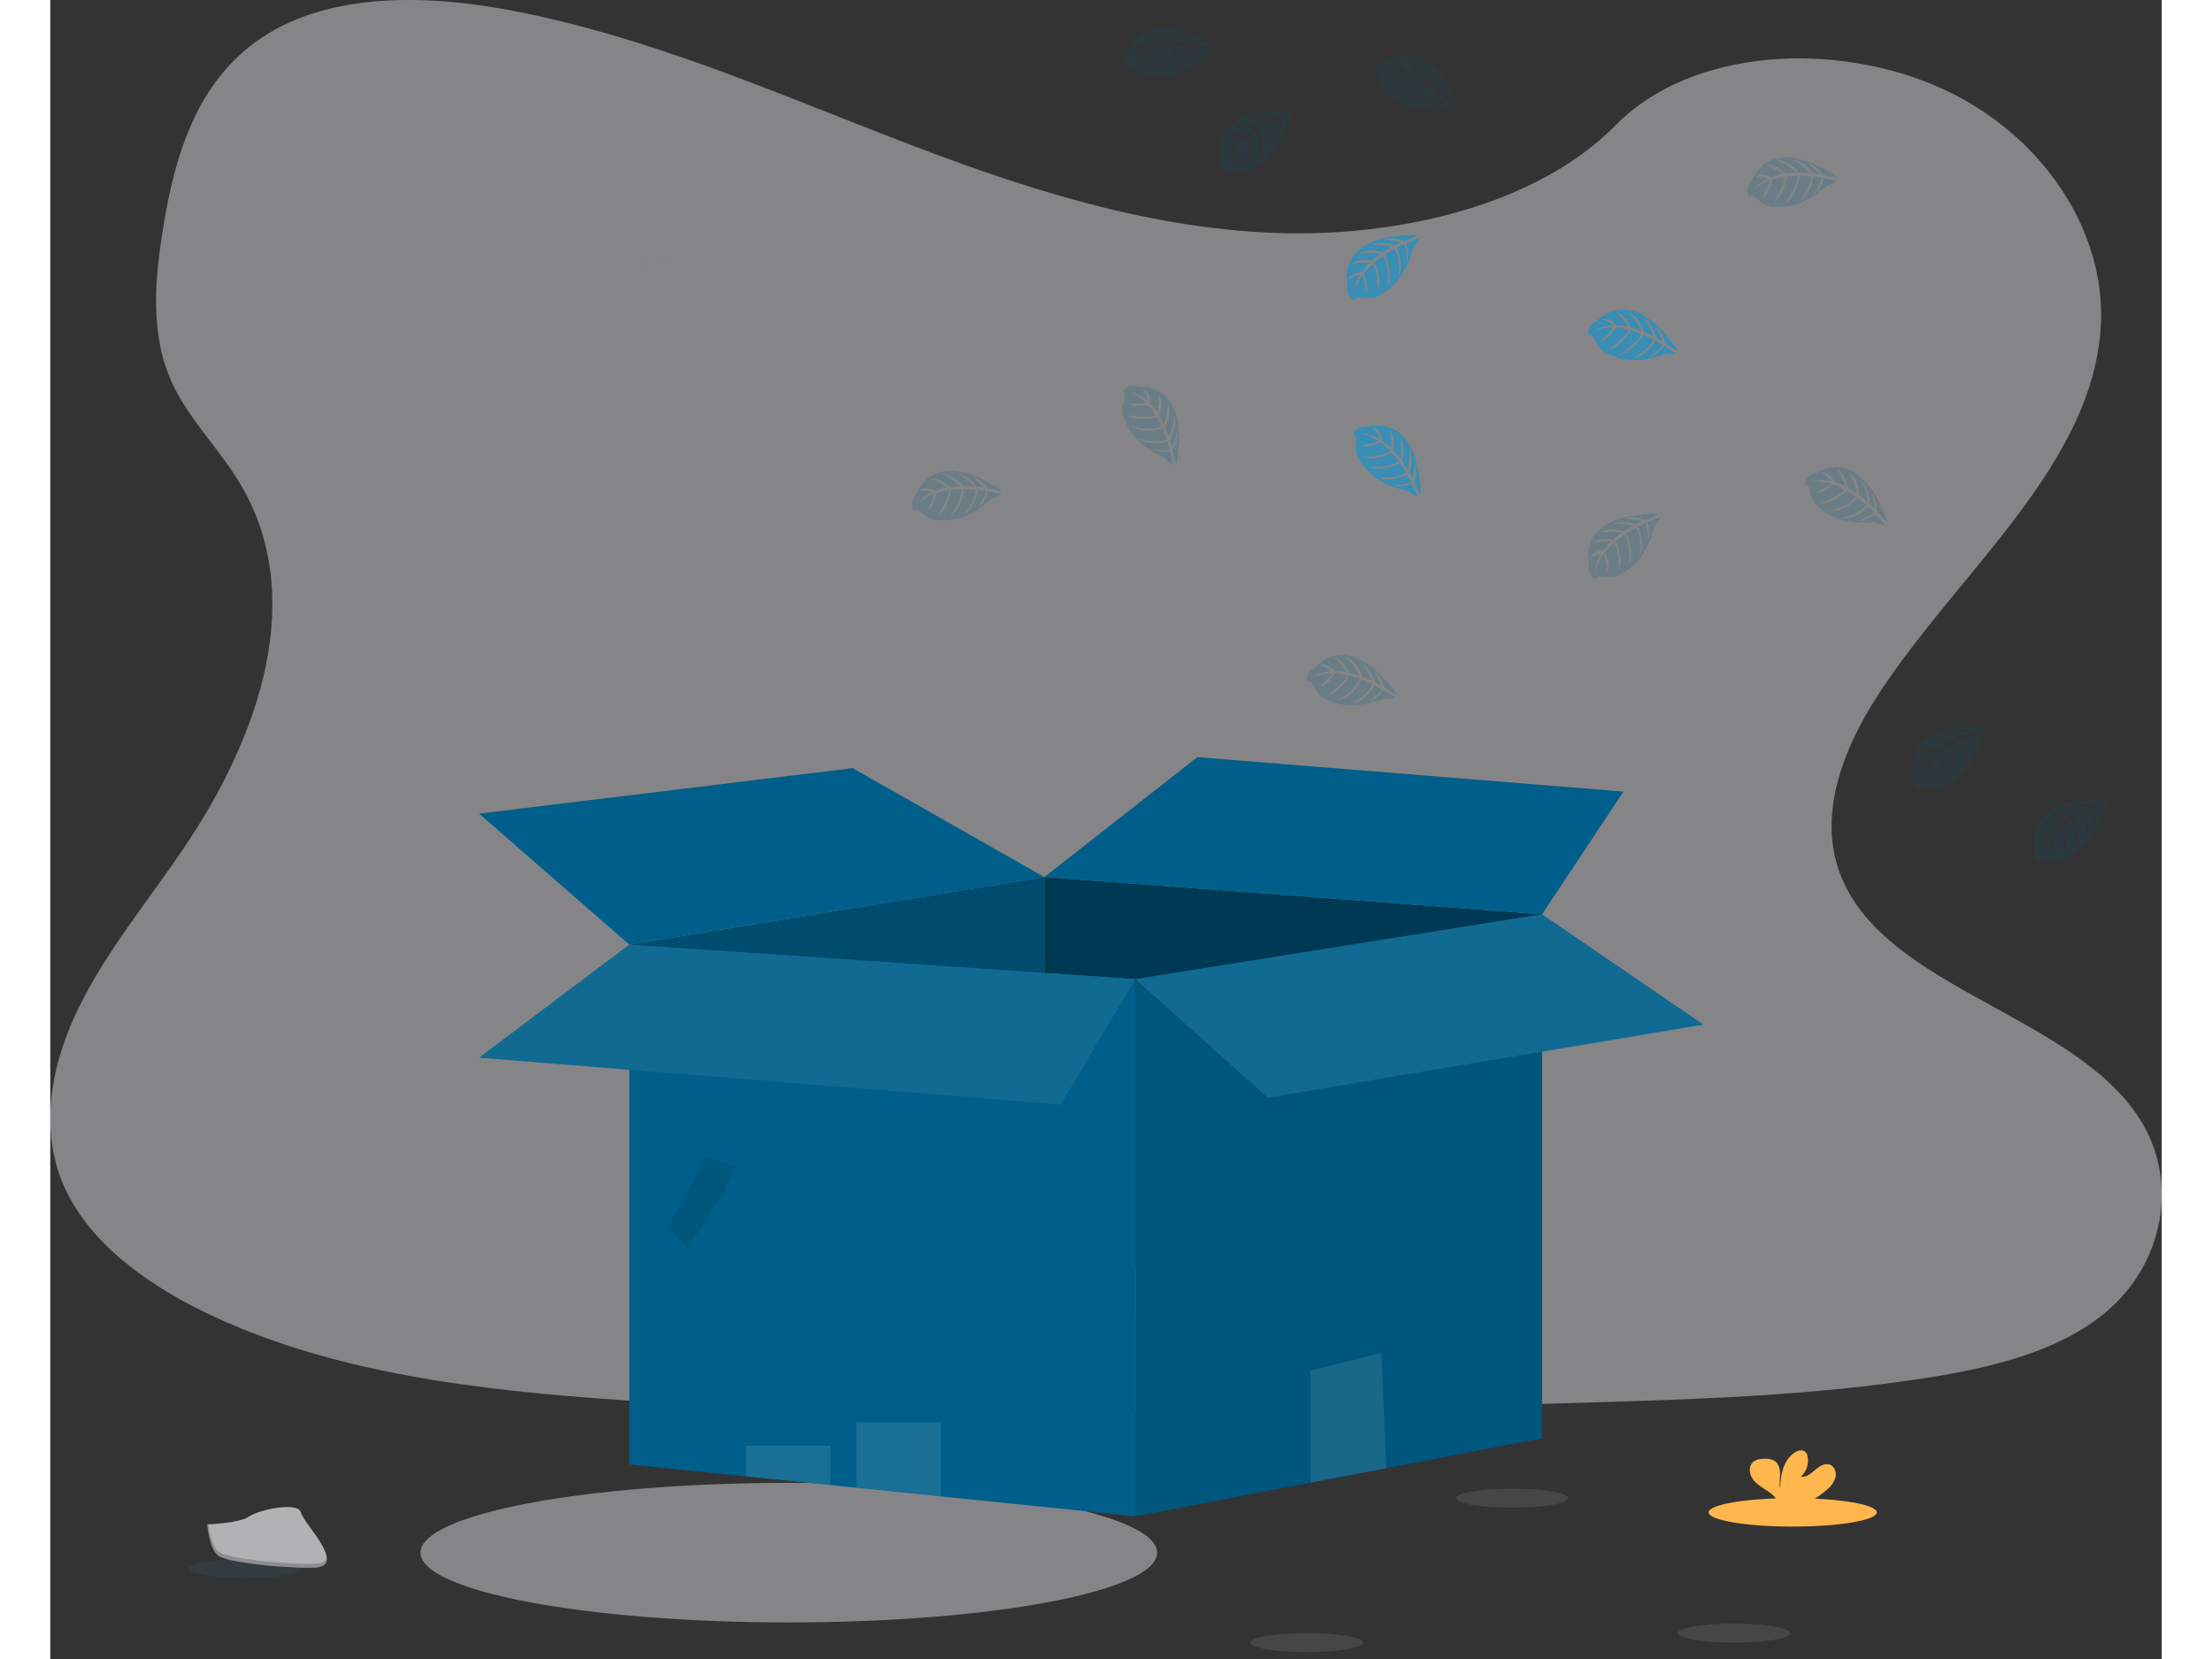<svg xmlns="http://www.w3.org/2000/svg" width="200" height="150" viewBox="0 0 224 176" fill="none">
<rect x="0" y="0" width="224" height="176" fill="#333333" stroke="none"/>
<g clip-path="url(#clip0)">
<path opacity="0.5" d="M78.347 172.119C99.927 172.119 117.421 168.805 117.421 164.717C117.421 160.629 99.927 157.315 78.347 157.315C56.767 157.315 39.273 160.629 39.273 164.717C39.273 168.805 56.767 172.119 78.347 172.119Z" fill="#D9D9DC"/>
<path opacity="0.5" d="M130.146 24.718C115.785 24.221 102.108 19.583 89.048 14.511C75.988 9.439 63.053 3.821 49.036 1.134C40.021 -0.595 29.71 -0.841 22.448 3.987C15.456 8.647 13.198 16.668 11.984 24.116C11.07 29.721 10.533 35.621 13.036 40.869C14.775 44.512 17.859 47.574 19.994 51.064C27.42 63.206 22.171 78.178 14.125 90.034C10.353 95.594 5.971 100.906 3.057 106.819C0.144 112.732 -1.203 119.531 1.347 125.579C3.872 131.57 9.891 136.061 16.413 139.223C29.657 145.646 45.258 147.484 60.481 148.526C94.169 150.83 128.035 149.833 161.813 148.833C174.314 148.464 186.868 148.089 199.165 146.157C205.994 145.083 213.043 143.379 218.002 139.265C224.295 134.044 225.855 125.204 221.637 118.659C214.563 107.676 195.011 104.949 190.061 93.164C187.34 86.677 190.134 79.452 194.09 73.437C202.575 60.53 216.795 49.207 217.543 34.456C218.058 24.325 211.222 14.178 200.651 9.383C189.573 4.358 174.207 4.99 166.037 13.309C157.617 21.864 142.826 25.159 130.146 24.718Z" fill="#D9D9DC"/>
<g opacity="0.1">
<path opacity="0.1" d="M63.075 26.784C63.095 26.675 63.108 26.562 63.133 26.453C62.922 26.637 62.911 26.95 62.855 27.227C62.827 27.387 62.783 27.544 62.724 27.695C62.899 27.417 63.018 27.107 63.075 26.784Z" fill="black"/>
<path opacity="0.1" d="M63.146 28.616C63.256 28.331 63.331 28.033 63.368 27.729C63.146 27.822 62.905 27.864 62.664 27.851C62.594 28.007 62.509 28.155 62.409 28.294C62.661 28.314 62.913 28.273 63.146 28.175C63.109 28.479 63.034 28.777 62.924 29.062C63.062 29.066 63.198 29.029 63.316 28.957C63.434 28.885 63.529 28.781 63.59 28.656C63.645 28.555 63.69 28.449 63.723 28.339C63.658 28.43 63.571 28.503 63.47 28.552C63.369 28.6 63.258 28.622 63.146 28.616Z" fill="black"/>
<path opacity="0.1" d="M65.094 27.108C64.779 27.076 64.397 26.968 64.193 27.209C64.145 27.276 64.109 27.352 64.087 27.431C64.067 27.489 64.049 27.549 64.033 27.609C64.244 27.442 64.586 27.531 64.872 27.56C65.134 27.581 65.397 27.533 65.635 27.419C65.871 27.305 66.074 27.13 66.221 26.912C66.288 26.805 66.339 26.687 66.37 26.564C66.218 26.752 66.022 26.9 65.8 26.995C65.577 27.089 65.335 27.128 65.094 27.108Z" fill="black"/>
</g>
<path d="M137.123 135.333C131.405 143.516 110.847 139.181 110.847 139.181L94.916 124.273L92.772 122.255L96.368 114.615C96.368 114.615 97.512 114.929 99.473 115.49C109.772 118.481 141.95 128.453 137.123 135.333Z" fill="#EFB7B9"/>
<path opacity="0.1" d="M99.462 115.49C98.759 117.937 96.832 121.603 94.916 124.273L92.772 122.255L96.368 114.615C96.368 114.615 97.523 114.929 99.462 115.49Z" fill="black"/>
<path opacity="0.1" d="M59.994 87.933C59.994 87.933 57.026 94.012 58.85 93.6C60.674 93.188 59.994 87.933 59.994 87.933Z" fill="black"/>
<path d="M61.429 100.21L105.461 93.045V134.732L63.625 132.542L61.429 100.21Z" fill="#005F8A"/>
<path opacity="0.2" d="M61.429 100.21L105.461 93.045V134.732L63.625 132.542L61.429 100.21Z" fill="black"/>
<path d="M105.461 93.045L158.264 96.997L155.342 133.274L105.461 134.732V93.045Z" fill="#005F8A"/>
<path opacity="0.4" d="M105.461 93.045L158.264 96.997L155.342 133.274L105.461 134.732V93.045Z" fill="black"/>
<path d="M121.695 80.322L105.461 93.045L158.264 96.997L166.893 83.976L121.695 80.322Z" fill="#005F8A"/>
<path d="M45.486 86.315L85.126 81.488L105.461 93.045L61.429 100.21L45.486 86.315Z" fill="#005F8A"/>
<path d="M115.113 103.87V160.865L94.487 158.75L85.515 157.835L82.781 157.549L73.815 156.628L61.429 155.359V100.21L105.455 103.207L115.113 103.87Z" fill="#005F8A"/>
<path d="M158.264 96.997V152.579L141.732 155.753L133.692 157.297L115.113 160.865V103.87L158.264 96.997Z" fill="#005F8A"/>
<path opacity="0.1" d="M158.264 96.997V152.579L141.732 155.753L133.692 157.297L115.113 160.865V103.87L158.264 96.997Z" fill="black"/>
<path d="M45.486 112.208L61.429 100.21L115.113 103.87L107.21 117.183L45.486 112.208Z" fill="#005F8A"/>
<path opacity="0.07" d="M45.486 112.208L61.429 100.21L115.113 103.87L107.21 117.183L45.486 112.208Z" fill="white"/>
<path d="M158.264 96.997L115.113 103.87L129.158 116.451L175.379 108.696L158.264 96.997Z" fill="#005F8A"/>
<path opacity="0.07" d="M158.264 96.997L115.113 103.87L129.158 116.451L175.379 108.696L158.264 96.997Z" fill="white"/>
<path opacity="0.1" d="M141.732 155.753L133.692 157.297V145.42L141.224 143.521L141.732 155.753Z" fill="white"/>
<path opacity="0.1" d="M94.487 150.892V158.75L85.515 157.835V150.892H94.487Z" fill="white"/>
<path opacity="0.1" d="M82.781 153.369V157.549L73.815 156.628V153.369H82.781Z" fill="white"/>
<path opacity="0.1" d="M72.597 123.747C71.762 126.149 69.641 129.706 67.588 132.273L65.54 130.14L69.543 122.706C69.543 122.706 70.693 123.084 72.597 123.747Z" fill="black"/>
<path d="M145.061 24.938C145.061 24.938 136.629 24.429 137.614 30.345C137.614 30.345 137.417 31.39 138.364 31.865C138.364 31.865 138.38 31.421 139.23 31.574C139.532 31.625 139.84 31.64 140.146 31.618C140.561 31.591 140.955 31.428 141.269 31.155C141.269 31.155 143.641 30.176 144.564 26.298C144.564 26.298 145.247 25.45 145.229 25.233L143.805 25.843C143.805 25.843 144.291 26.87 143.907 27.724C143.907 27.724 143.862 25.881 143.587 25.923C143.532 25.923 142.848 26.28 142.848 26.28C142.848 26.28 143.685 28.068 143.053 29.371C143.053 29.371 143.292 27.165 142.587 26.409L141.584 26.994C141.584 26.994 142.562 28.843 141.899 30.351C141.899 30.351 142.07 28.037 141.373 27.136L140.463 27.844C140.463 27.844 141.384 29.668 140.823 30.919C140.823 30.919 140.749 28.226 140.266 28.022C140.266 28.022 139.471 28.723 139.352 29.011C139.352 29.011 139.98 30.343 139.589 31.033C139.589 31.033 139.349 29.238 139.145 29.229C139.145 29.229 138.353 30.418 138.271 31.226C138.309 30.473 138.544 29.743 138.952 29.109C138.496 29.195 138.074 29.413 137.741 29.737C137.741 29.737 137.863 28.896 139.147 28.823C139.147 28.823 139.813 27.92 139.977 27.864C139.977 27.864 138.699 27.758 137.925 28.102C137.925 28.102 138.606 27.309 140.213 27.658L141.1 26.925C141.1 26.925 139.418 26.704 138.704 26.95C138.704 26.95 139.525 26.249 141.342 26.759L142.318 26.176C142.318 26.176 140.885 25.865 140.031 25.978C140.031 25.978 140.931 25.492 142.604 26.018L143.303 25.705C143.303 25.705 142.252 25.499 141.945 25.465C141.639 25.432 141.621 25.348 141.621 25.348C142.287 25.237 142.97 25.314 143.594 25.57C143.594 25.57 145.092 25.031 145.061 24.938Z" fill="#388EB5"/>
<path opacity="0.2" d="M170.679 54.523C170.679 54.523 162.248 54.015 163.233 59.931C163.233 59.931 163.035 60.976 163.983 61.451C163.983 61.451 163.998 61.007 164.85 61.16C165.153 61.211 165.461 61.226 165.767 61.204C166.177 61.175 166.566 61.013 166.876 60.743C166.876 60.743 169.25 59.762 170.173 55.883C170.173 55.883 170.855 55.038 170.828 54.821L169.403 55.429C169.403 55.429 169.889 56.456 169.508 57.31C169.508 57.31 169.461 55.466 169.188 55.508C169.133 55.508 168.447 55.866 168.447 55.866C168.447 55.866 169.286 57.656 168.654 58.957C168.654 58.957 168.893 56.751 168.185 55.995L167.194 56.574C167.194 56.574 168.172 58.422 167.509 59.931C167.509 59.931 167.679 57.616 166.983 56.716L166.075 57.426C166.075 57.426 166.994 59.247 166.435 60.499C166.435 60.499 166.361 57.805 165.878 57.601C165.878 57.601 165.083 58.302 164.961 58.59C164.961 58.59 165.592 59.922 165.201 60.612C165.201 60.612 164.961 58.817 164.757 58.808C164.757 58.808 163.965 59.997 163.883 60.805C163.923 60.052 164.158 59.322 164.566 58.688C164.109 58.775 163.687 58.993 163.353 59.316C163.353 59.316 163.477 58.475 164.762 58.402C164.762 58.402 165.416 57.499 165.592 57.443C165.592 57.443 164.313 57.337 163.539 57.681C163.539 57.681 164.22 56.889 165.824 57.248L166.712 56.516C166.712 56.516 165.028 56.294 164.316 56.54C164.316 56.54 165.137 55.839 166.954 56.349L167.93 55.766C167.93 55.766 166.495 55.458 165.64 55.568C165.64 55.568 166.543 55.083 168.216 55.608L168.915 55.295C168.915 55.295 167.864 55.089 167.555 55.056C167.247 55.023 167.231 54.938 167.231 54.938C167.897 54.828 168.581 54.904 169.206 55.16C169.206 55.16 170.706 54.617 170.679 54.523Z" fill="#005F8A"/>
<path opacity="0.2" d="M119.457 49.271C119.457 49.271 121.399 41.042 115.399 41.013C115.399 41.013 114.403 40.64 113.775 41.492C113.775 41.492 114.203 41.583 113.913 42.395C113.812 42.682 113.745 42.98 113.713 43.283C113.67 43.695 113.763 44.11 113.977 44.465C113.977 44.465 114.538 46.973 118.193 48.544C118.193 48.544 118.912 49.36 119.129 49.369L118.774 47.862C118.774 47.862 117.678 48.166 116.901 47.641C116.901 47.641 118.727 47.909 118.73 47.641C118.73 47.585 118.508 46.851 118.508 46.851C118.508 46.851 116.602 47.37 115.426 46.525C115.426 46.525 117.558 47.137 118.426 46.571L118.026 45.479C118.026 45.479 116.029 46.13 114.663 45.218C114.663 45.218 116.915 45.781 117.922 45.249L117.378 44.232C117.378 44.232 115.426 44.827 114.288 44.062C114.288 44.062 116.95 44.448 117.239 44.008C117.239 44.008 116.684 43.105 116.42 42.937C116.42 42.937 115.009 43.332 114.387 42.828C114.387 42.828 116.196 42.897 116.238 42.706C116.238 42.706 115.202 41.723 114.412 41.501C115.148 41.669 115.828 42.025 116.384 42.535C116.376 42.07 116.233 41.617 115.972 41.233C115.972 41.233 116.779 41.499 116.637 42.786C116.637 42.786 117.414 43.584 117.438 43.767C117.438 43.767 117.76 42.526 117.554 41.703C117.554 41.703 118.219 42.511 117.591 44.031L118.159 45.04C118.159 45.04 118.674 43.42 118.543 42.675C118.543 42.675 119.096 43.602 118.281 45.306L118.692 46.369C118.692 46.369 119.24 45.007 119.276 44.15C119.276 44.15 119.602 45.122 118.796 46.682L118.987 47.423C118.987 47.423 119.369 46.422 119.453 46.125C119.537 45.828 119.624 45.825 119.624 45.825C119.62 46.501 119.429 47.161 119.071 47.734C119.071 47.734 119.362 49.282 119.457 49.271Z" fill="#005F8A"/>
<path opacity="0.2" d="M100.992 52.076C100.992 52.076 94.221 47.01 91.8 52.498C91.8 52.498 91.061 53.263 91.591 54.179C91.591 54.179 91.844 53.822 92.479 54.415C92.704 54.624 92.952 54.806 93.22 54.956C93.582 55.158 94.001 55.236 94.411 55.178C94.411 55.178 96.932 55.664 99.834 52.932C99.834 52.932 100.87 52.6 100.968 52.404L99.439 52.136C99.439 52.136 99.279 53.261 98.492 53.764C98.492 53.764 99.466 52.198 99.213 52.085C99.162 52.06 98.399 51.974 98.399 51.974C98.399 51.974 98.115 53.931 96.872 54.67C96.872 54.67 98.285 52.959 98.11 51.938L96.95 51.876C96.95 51.876 96.752 53.96 95.368 54.856C95.368 54.856 96.781 53.017 96.699 51.881L95.55 51.974C95.55 51.974 95.317 54 94.161 54.736C94.161 54.736 95.579 52.447 95.288 52.012C95.288 52.012 94.238 52.16 93.979 52.333C93.979 52.333 93.777 53.785 93.067 54.153C93.067 54.153 93.854 52.522 93.695 52.409C93.695 52.409 92.379 52.966 91.862 53.6C92.309 52.993 92.907 52.512 93.597 52.207C93.168 52.029 92.696 51.979 92.239 52.065C92.239 52.065 92.803 51.43 93.917 52.076C93.917 52.076 94.959 51.683 95.137 51.732C95.137 51.732 94.127 50.94 93.291 50.802C93.291 50.802 94.298 50.514 95.441 51.69L96.593 51.572C96.593 51.572 95.312 50.463 94.578 50.276C94.578 50.276 95.65 50.141 96.885 51.566L98.021 51.617C98.021 51.617 96.994 50.569 96.22 50.192C96.22 50.192 97.238 50.281 98.348 51.641L99.104 51.763C99.104 51.763 98.339 51.013 98.099 50.818C97.859 50.623 97.893 50.541 97.893 50.541C98.51 50.814 99.039 51.253 99.421 51.81C99.421 51.81 100.964 52.167 100.992 52.076Z" fill="#005F8A"/>
<path opacity="0.15" d="M123.538 5.012C123.538 5.012 116.766 -0.055 114.345 5.434C114.345 5.434 113.606 6.199 114.137 7.116C114.137 7.116 114.39 6.759 115.024 7.351C115.25 7.559 115.5 7.74 115.767 7.89C116.13 8.092 116.548 8.17 116.959 8.112C116.959 8.112 119.48 8.598 122.382 5.864C122.382 5.864 123.418 5.534 123.513 5.336L121.985 5.072C121.985 5.072 121.827 6.197 121.037 6.701C121.037 6.701 122.013 5.134 121.761 5.021C121.71 4.997 120.946 4.91 120.946 4.91C120.946 4.91 120.653 6.872 119.411 7.606C119.411 7.606 120.822 5.895 120.649 4.875L119.488 4.813C119.488 4.813 119.289 6.896 117.906 7.79C117.906 7.79 119.32 5.951 119.238 4.815L118.091 4.908C118.091 4.908 117.855 6.936 116.699 7.673C116.699 7.673 118.119 5.383 117.829 4.948C117.829 4.948 116.779 5.097 116.52 5.27C116.52 5.27 116.318 6.721 115.608 7.089C115.608 7.089 116.395 5.458 116.236 5.343C116.236 5.343 114.92 5.902 114.403 6.537C114.849 5.928 115.448 5.448 116.138 5.143C115.708 4.964 115.235 4.914 114.778 5.001C114.778 5.001 115.344 4.367 116.458 5.012C116.458 5.012 117.5 4.617 117.678 4.668C117.678 4.668 116.668 3.876 115.832 3.737C115.832 3.737 116.837 3.45 117.98 4.624L119.131 4.506C119.131 4.506 117.853 3.397 117.117 3.208C117.117 3.208 118.188 3.075 119.426 4.5L120.562 4.549C120.562 4.549 119.535 3.501 118.758 3.126C118.758 3.126 119.779 3.215 120.889 4.575L121.643 4.697C121.643 4.697 120.875 3.956 120.636 3.765C120.396 3.575 120.429 3.49 120.429 3.49C121.047 3.763 121.576 4.203 121.958 4.759C121.958 4.759 123.5 5.097 123.538 5.012Z" fill="#005F8A"/>
<path opacity="0.15" d="M149.414 11.431C149.414 11.431 146.707 3.419 141.601 6.568C141.601 6.568 140.559 6.79 140.477 7.835C140.477 7.835 140.887 7.684 141.069 8.527C141.137 8.827 141.239 9.118 141.373 9.395C141.556 9.767 141.855 10.069 142.225 10.258C142.225 10.258 144.027 12.088 147.967 11.482C147.967 11.482 149.008 11.797 149.199 11.689L148.089 10.599C148.089 10.599 147.322 11.436 146.385 11.403C146.385 11.403 148.078 10.666 147.938 10.428C147.91 10.382 147.331 9.878 147.331 9.878C147.331 9.878 145.986 11.327 144.544 11.232C144.544 11.232 146.676 10.624 147.111 9.679L146.192 8.971C146.192 8.971 144.848 10.573 143.199 10.524C143.199 10.524 145.418 9.812 145.979 8.826L144.981 8.252C144.981 8.252 143.649 9.789 142.269 9.741C142.269 9.741 144.737 8.66 144.743 8.136C144.743 8.136 143.796 7.664 143.483 7.659C143.483 7.659 142.493 8.74 141.708 8.642C141.708 8.642 143.279 7.744 143.212 7.56C143.212 7.56 141.815 7.273 141.027 7.504C141.739 7.256 142.504 7.199 143.246 7.338C142.992 6.947 142.631 6.638 142.205 6.45C142.205 6.45 143.03 6.248 143.583 7.411C143.583 7.411 144.666 7.679 144.781 7.819C144.781 7.819 144.399 6.597 143.789 6.006C143.789 6.006 144.781 6.341 145.052 7.963L146.068 8.518C146.068 8.518 145.649 6.874 145.143 6.299C145.143 6.299 146.104 6.796 146.312 8.671L147.222 9.357C147.222 9.357 146.969 7.91 146.543 7.16C146.543 7.16 147.333 7.812 147.475 9.563L148.027 10.091C148.027 10.091 147.823 9.04 147.739 8.742C147.654 8.445 147.723 8.425 147.723 8.425C148.076 9 148.263 9.662 148.262 10.338C148.262 10.338 149.336 11.489 149.414 11.431Z" fill="#005F8A"/>
<path opacity="0.15" d="M131.748 11.826C131.748 11.826 123.338 10.89 124.033 16.857C124.033 16.857 123.782 17.89 124.698 18.41C124.698 18.41 124.736 17.966 125.586 18.166C125.886 18.23 126.193 18.261 126.5 18.257C126.915 18.249 127.316 18.107 127.643 17.851C127.643 17.851 130.063 16.992 131.193 13.164C131.193 13.164 131.916 12.354 131.901 12.135L130.447 12.672C130.447 12.672 130.891 13.721 130.447 14.556C130.447 14.556 130.494 12.712 130.225 12.741C130.17 12.741 129.469 13.06 129.469 13.06C129.469 13.06 130.214 14.891 129.518 16.166C129.518 16.166 129.868 13.974 129.2 13.184L128.169 13.717C128.169 13.717 129.056 15.614 128.313 17.087C128.313 17.087 128.601 14.784 127.951 13.85L127.008 14.516C127.008 14.516 127.834 16.382 127.21 17.604C127.21 17.604 127.274 14.911 126.802 14.682C126.802 14.682 125.972 15.348 125.837 15.623C125.837 15.623 126.398 16.976 125.974 17.653C125.974 17.653 125.826 15.849 125.63 15.831C125.63 15.831 124.778 16.979 124.654 17.788C124.731 17.038 125.003 16.32 125.444 15.707C124.983 15.771 124.552 15.967 124.201 16.273C124.201 16.273 124.366 15.441 125.652 15.432C125.652 15.432 126.351 14.564 126.54 14.518C126.54 14.518 125.269 14.347 124.476 14.651C124.476 14.651 125.198 13.892 126.782 14.334L127.716 13.648C127.716 13.648 126.027 13.306 125.313 13.528C125.313 13.528 126.169 12.863 127.958 13.473L128.963 12.938C128.963 12.938 127.545 12.556 126.686 12.625C126.686 12.625 127.612 12.181 129.256 12.796L129.97 12.519C129.97 12.519 128.93 12.259 128.623 12.21C128.317 12.161 128.306 12.077 128.306 12.077C128.977 12 129.656 12.111 130.268 12.397C130.268 12.397 131.763 11.92 131.748 11.826Z" fill="#005F8A"/>
<path opacity="0.15" d="M205.324 77.098C205.324 77.098 196.919 76.161 197.614 82.121C197.614 82.121 197.363 83.155 198.279 83.674C198.279 83.674 198.317 83.231 199.167 83.428C199.467 83.495 199.774 83.525 200.081 83.519C200.496 83.513 200.898 83.37 201.224 83.113C201.224 83.113 203.644 82.254 204.763 78.429C204.763 78.429 205.486 77.617 205.47 77.4L204.017 77.934C204.017 77.934 204.461 78.986 204.017 79.82C204.017 79.82 204.064 77.974 203.795 78.005C203.74 78.005 203.039 78.323 203.039 78.323C203.039 78.323 203.784 80.153 203.087 81.429C203.087 81.429 203.438 79.239 202.77 78.447L201.738 78.982C201.738 78.982 202.626 80.879 201.885 82.352C201.885 82.352 202.171 80.049 201.521 79.112L200.578 79.778C200.578 79.778 201.403 81.644 200.78 82.865C200.78 82.865 200.844 80.171 200.372 79.945C200.372 79.945 199.544 80.61 199.406 80.885C199.406 80.885 199.97 82.239 199.544 82.915C199.544 82.915 199.395 81.112 199.2 81.094C199.2 81.094 198.348 82.241 198.224 83.051C198.301 82.3 198.573 81.582 199.014 80.97C198.553 81.032 198.121 81.229 197.771 81.535C197.771 81.535 197.935 80.701 199.222 80.692C199.222 80.692 199.923 79.825 200.11 79.78C200.11 79.78 198.838 79.607 198.046 79.911C198.046 79.911 198.767 79.155 200.354 79.596L201.286 78.911C201.286 78.911 199.617 78.596 198.892 78.813C198.892 78.813 199.748 78.147 201.536 78.755L202.542 78.223C202.542 78.223 201.124 77.841 200.265 77.91C200.265 77.91 201.19 77.466 202.834 78.081L203.549 77.801C203.549 77.801 202.508 77.541 202.202 77.495C201.896 77.448 201.885 77.362 201.885 77.362C202.555 77.284 203.235 77.393 203.846 77.679C203.846 77.679 205.346 77.193 205.324 77.098Z" fill="#005F8A"/>
<path opacity="0.15" d="M218.173 84.948C218.173 84.948 209.768 84.014 210.463 89.971C210.463 89.971 210.214 91.005 211.129 91.525C211.129 91.525 211.166 91.081 212.016 91.281C212.316 91.346 212.622 91.376 212.928 91.369C213.341 91.361 213.74 91.219 214.066 90.966C214.066 90.966 216.485 90.107 217.603 86.279C217.603 86.279 218.329 85.469 218.311 85.25L216.858 85.784C216.858 85.784 217.301 86.836 216.858 87.671C216.858 87.671 216.904 85.827 216.636 85.856C216.58 85.856 215.879 86.173 215.879 86.173C215.879 86.173 216.625 88.003 215.928 89.279C215.928 89.279 216.278 87.089 215.611 86.299L214.579 86.832C214.579 86.832 215.466 88.729 214.725 90.202C214.725 90.202 215.011 87.899 214.361 86.965L213.418 87.631C213.418 87.631 214.244 89.497 213.623 90.719C213.623 90.719 213.685 88.023 213.212 87.797C213.212 87.797 212.384 88.463 212.247 88.738C212.247 88.738 212.81 90.091 212.384 90.768C212.384 90.768 212.236 88.964 212.04 88.946C212.04 88.946 211.188 90.094 211.066 90.903C211.143 90.153 211.415 89.435 211.854 88.822C211.394 88.886 210.962 89.082 210.612 89.388C210.612 89.388 210.778 88.554 212.065 88.547C212.065 88.547 212.764 87.679 212.952 87.633C212.952 87.633 211.681 87.462 210.889 87.766C210.889 87.766 211.61 87.007 213.196 87.449L214.128 86.763C214.128 86.763 212.46 86.448 211.734 86.665C211.734 86.665 212.591 86 214.379 86.61L215.384 86.075C215.384 86.075 213.966 85.694 213.108 85.762C213.108 85.762 214.033 85.319 215.677 85.933L216.392 85.656C216.392 85.656 215.351 85.396 215.047 85.347C214.743 85.299 214.727 85.214 214.727 85.214C215.398 85.137 216.077 85.248 216.689 85.534C216.689 85.534 218.196 85.043 218.173 84.948Z" fill="#005F8A"/>
<path opacity="0.2" d="M189.646 18.825C189.646 18.825 182.874 13.759 180.453 19.246C180.453 19.246 179.714 20.012 180.245 20.928C180.245 20.928 180.498 20.571 181.132 21.163C181.357 21.372 181.606 21.554 181.873 21.705C182.236 21.906 182.654 21.984 183.065 21.927C183.065 21.927 185.585 22.412 188.49 19.681C188.49 19.681 189.524 19.348 189.621 19.153L188.097 18.878C188.097 18.878 187.937 20.003 187.15 20.506C187.15 20.506 188.124 18.94 187.871 18.827C187.82 18.802 187.059 18.716 187.059 18.716C187.059 18.716 186.772 20.673 185.53 21.412C185.53 21.412 186.943 19.701 186.768 18.68L185.607 18.618C185.607 18.618 185.41 20.702 184.025 21.598C184.025 21.598 185.441 19.759 185.357 18.623L184.207 18.716C184.207 18.716 183.986 20.742 182.818 21.478C182.818 21.478 184.238 19.189 183.946 18.754C183.946 18.754 182.896 18.902 182.636 19.075C182.636 19.075 182.437 20.526 181.727 20.895C181.727 20.895 182.512 19.264 182.352 19.151C182.352 19.151 181.037 19.708 180.52 20.342C180.967 19.735 181.565 19.254 182.255 18.949C181.826 18.77 181.354 18.721 180.897 18.807C180.897 18.807 181.463 18.172 182.577 18.818C182.577 18.818 183.617 18.425 183.795 18.474C183.795 18.474 182.785 17.682 181.949 17.544C181.949 17.544 182.956 17.256 184.099 18.432L185.25 18.314C185.25 18.314 183.972 17.205 183.236 17.018C183.236 17.018 184.307 16.883 185.543 18.308L186.681 18.359C186.681 18.359 185.652 17.311 184.877 16.934C184.877 16.934 185.898 17.023 187.005 18.383L187.762 18.505C187.762 18.505 186.996 17.755 186.757 17.56C186.517 17.365 186.553 17.3 186.553 17.3C187.169 17.574 187.698 18.013 188.079 18.569C188.079 18.569 189.617 18.916 189.646 18.825Z" fill="#005F8A"/>
<path opacity="0.2" d="M194.878 55.395C194.878 55.395 192.544 47.268 187.294 50.185C187.294 50.185 186.242 50.347 186.111 51.399C186.111 51.399 186.528 51.268 186.673 52.118C186.726 52.423 186.816 52.721 186.939 53.006C187.104 53.388 187.389 53.706 187.751 53.911C187.751 53.911 189.468 55.819 193.431 55.393C193.431 55.393 194.456 55.753 194.652 55.655L193.602 54.514C193.602 54.514 192.797 55.318 191.865 55.242C191.865 55.242 193.587 54.577 193.453 54.339C193.427 54.29 192.872 53.76 192.872 53.76C192.872 53.76 191.465 55.149 190.028 54.987C190.028 54.987 192.186 54.477 192.661 53.558L191.774 52.808C191.774 52.808 190.358 54.348 188.714 54.228C188.714 54.228 190.951 53.614 191.567 52.657L190.596 52.038C190.596 52.038 189.187 53.514 187.82 53.403C187.82 53.403 190.334 52.433 190.365 51.912C190.365 51.912 189.437 51.397 189.125 51.379C189.125 51.379 188.088 52.413 187.301 52.28C187.301 52.28 188.911 51.453 188.854 51.266C188.854 51.266 187.469 50.918 186.673 51.111C187.394 50.897 188.159 50.875 188.892 51.046C188.657 50.645 188.31 50.321 187.893 50.114C187.893 50.114 188.727 49.948 189.224 51.135C189.224 51.135 190.292 51.45 190.403 51.597C190.403 51.597 190.076 50.356 189.493 49.742C189.493 49.742 190.469 50.119 190.667 51.752L191.656 52.353C191.656 52.353 191.31 50.689 190.831 50.103C190.831 50.103 191.767 50.643 191.894 52.524L192.781 53.25C192.781 53.25 192.593 51.794 192.202 51.031C192.202 51.031 192.963 51.719 193.025 53.472L193.553 54.026C193.553 54.026 193.398 52.966 193.331 52.664C193.265 52.362 193.331 52.32 193.331 52.32C193.66 52.91 193.817 53.58 193.786 54.255C193.786 54.255 194.798 55.449 194.878 55.395Z" fill="#005F8A"/>
<path opacity="0.2" d="M142.864 73.71C142.864 73.71 138.331 66.569 134.122 70.843C134.122 70.843 133.159 71.287 133.327 72.341C133.327 72.341 133.694 72.097 134.071 72.873C134.206 73.148 134.375 73.406 134.572 73.641C134.837 73.961 135.199 74.186 135.604 74.28C135.604 74.28 137.79 75.629 141.473 74.102C141.473 74.102 142.558 74.16 142.718 74.011L141.386 73.213C141.386 73.213 140.838 74.211 139.922 74.4C139.922 74.4 141.391 73.29 141.193 73.086C141.155 73.046 140.472 72.696 140.472 72.696C140.472 72.696 139.511 74.422 138.087 74.673C138.087 74.673 140.015 73.574 140.215 72.558L139.152 72.09C139.152 72.09 138.227 73.965 136.616 74.309C136.616 74.309 138.591 73.091 138.912 71.999L137.803 71.679C137.803 71.679 136.866 73.492 135.524 73.769C135.524 73.769 137.663 72.132 137.545 71.622C137.545 71.622 136.511 71.389 136.214 71.46C136.214 71.46 135.511 72.744 134.716 72.838C134.716 72.838 136.03 71.591 135.921 71.426C135.921 71.426 134.495 71.482 133.785 71.892C134.418 71.482 135.148 71.245 135.901 71.205C135.564 70.885 135.14 70.672 134.683 70.59C134.683 70.59 135.435 70.197 136.236 71.196C136.236 71.196 137.346 71.196 137.499 71.307C137.499 71.307 136.833 70.197 136.103 69.782C136.103 69.782 137.146 69.871 137.794 71.382L138.914 71.679C138.914 71.679 138.113 70.182 137.49 69.753C137.49 69.753 138.539 70.006 139.19 71.779L140.237 72.223C140.237 72.223 139.647 70.881 139.054 70.253C139.054 70.253 139.977 70.696 140.53 72.363L141.195 72.747C141.195 72.747 140.752 71.773 140.594 71.504C140.437 71.236 140.499 71.174 140.499 71.174C140.979 71.648 141.318 72.246 141.477 72.902C141.477 72.902 142.804 73.785 142.864 73.71Z" fill="#005F8A"/>
<path d="M172.656 37.228C172.656 37.228 168.345 29.952 164.003 34.092C164.003 34.092 163.027 34.514 163.164 35.566C163.164 35.566 163.535 35.331 163.89 36.118C164.017 36.398 164.177 36.662 164.367 36.904C164.622 37.231 164.977 37.465 165.379 37.569C165.379 37.569 167.52 38.985 171.25 37.569C171.25 37.569 172.332 37.66 172.497 37.516L171.194 36.677C171.194 36.677 170.617 37.656 169.694 37.818C169.694 37.818 171.196 36.746 171.008 36.544C170.968 36.502 170.298 36.129 170.298 36.129C170.298 36.129 169.284 37.827 167.857 38.033C167.857 38.033 169.818 36.995 170.047 35.987L169 35.495C169 35.495 168.017 37.343 166.395 37.638C166.395 37.638 168.407 36.482 168.762 35.401L167.666 35.046C167.666 35.046 166.672 36.822 165.323 37.066C165.323 37.066 167.511 35.495 167.409 34.982C167.409 34.982 166.384 34.716 166.077 34.778C166.077 34.778 165.334 36.041 164.538 36.109C164.538 36.109 165.889 34.907 165.787 34.738C165.787 34.738 164.358 34.749 163.637 35.137C164.283 34.748 165.019 34.534 165.773 34.516C165.446 34.186 165.028 33.96 164.573 33.864C164.573 33.864 165.339 33.493 166.126 34.516C166.126 34.516 167.236 34.554 167.384 34.667C167.384 34.667 166.756 33.558 166.038 33.1C166.038 33.1 167.076 33.22 167.677 34.751L168.787 35.084C168.787 35.084 168.035 33.562 167.422 33.114C167.422 33.114 168.465 33.4 169.06 35.191L170.091 35.672C170.091 35.672 169.543 34.312 168.982 33.675C168.982 33.675 169.889 34.148 170.393 35.83L171.043 36.233C171.043 36.233 170.626 35.246 170.48 34.973C170.333 34.7 170.395 34.64 170.395 34.64C170.86 35.129 171.181 35.738 171.321 36.398C171.321 36.398 172.592 37.301 172.656 37.228Z" fill="#388EB5"/>
<path d="M145.38 52.526C145.38 52.526 145.602 44.073 139.729 45.264C139.729 45.264 138.677 45.102 138.233 46.065C138.233 46.065 138.677 46.065 138.553 46.919C138.512 47.224 138.508 47.532 138.539 47.838C138.579 48.253 138.755 48.642 139.039 48.947C139.039 48.947 140.097 51.286 144.004 52.08C144.004 52.08 144.872 52.735 145.089 52.7L144.424 51.297C144.424 51.297 143.414 51.816 142.547 51.464C142.547 51.464 144.388 51.355 144.337 51.084C144.337 51.029 143.956 50.354 143.956 50.354C143.956 50.354 142.194 51.253 140.874 50.663C140.874 50.663 143.092 50.829 143.818 50.099L143.199 49.116C143.199 49.116 141.384 50.154 139.853 49.542C139.853 49.542 142.172 49.635 143.05 48.91L142.311 48.022C142.311 48.022 140.521 49.003 139.252 48.484C139.252 48.484 141.941 48.322 142.136 47.831C142.136 47.831 141.408 47.061 141.115 46.944C141.115 46.944 139.815 47.609 139.105 47.25C139.105 47.25 140.88 46.953 140.891 46.755C140.891 46.755 139.678 46.003 138.859 45.948C139.614 45.961 140.352 46.172 141 46.56C140.899 46.106 140.668 45.692 140.334 45.368C140.334 45.368 141.18 45.464 141.295 46.744C141.295 46.744 142.22 47.37 142.28 47.543C142.28 47.543 142.345 46.263 141.974 45.499C141.974 45.499 142.791 46.154 142.484 47.769L143.246 48.644C143.246 48.644 143.419 46.953 143.141 46.249C143.141 46.249 143.869 47.046 143.421 48.879L144.035 49.835C144.035 49.835 144.297 48.391 144.157 47.541C144.157 47.541 144.672 48.428 144.202 50.117L144.539 50.805C144.539 50.805 144.71 49.746 144.732 49.438C144.754 49.129 144.839 49.109 144.839 49.109C144.972 49.771 144.919 50.457 144.686 51.091C144.686 51.091 145.282 52.555 145.38 52.526Z" fill="#388EB5"/>
<path opacity="0.1" d="M155.09 159.945C158.39 159.945 161.065 159.493 161.065 158.935C161.065 158.377 158.39 157.925 155.09 157.925C151.79 157.925 149.115 158.377 149.115 158.935C149.115 159.493 151.79 159.945 155.09 159.945Z" fill="#F5F5F6"/>
<path opacity="0.1" d="M133.307 175.272C136.607 175.272 139.283 174.82 139.283 174.263C139.283 173.705 136.607 173.253 133.307 173.253C130.007 173.253 127.332 173.705 127.332 174.263C127.332 174.82 130.007 175.272 133.307 175.272Z" fill="#F5F5F6"/>
<path opacity="0.1" d="M20.666 167.42C23.966 167.42 26.642 166.968 26.642 166.41C26.642 165.853 23.966 165.401 20.666 165.401C17.366 165.401 14.691 165.853 14.691 166.41C14.691 166.968 17.366 167.42 20.666 167.42Z" fill="#388EB5"/>
<path opacity="0.1" d="M178.629 174.263C181.929 174.263 184.605 173.811 184.605 173.253C184.605 172.696 181.929 172.244 178.629 172.244C175.329 172.244 172.654 172.696 172.654 173.253C172.654 173.811 175.329 174.263 178.629 174.263Z" fill="#F5F5F6"/>
<path d="M184.851 161.953C189.778 161.953 193.773 161.277 193.773 160.444C193.773 159.61 189.778 158.935 184.851 158.935C179.923 158.935 175.929 159.61 175.929 160.444C175.929 161.277 179.923 161.953 184.851 161.953Z" fill="#FFB74D"/>
<path d="M188.55 157.974C188.957 157.643 189.254 157.196 189.4 156.692C189.511 156.181 189.293 155.571 188.807 155.385C188.261 155.176 187.678 155.553 187.234 155.935C186.79 156.317 186.287 156.754 185.708 156.674C186.005 156.404 186.227 156.062 186.353 155.68C186.479 155.299 186.504 154.891 186.426 154.497C186.401 154.334 186.332 154.181 186.227 154.054C185.923 153.73 185.375 153.869 185.011 154.125C183.857 154.937 183.535 156.503 183.529 157.914C183.413 157.406 183.511 156.876 183.509 156.361C183.506 155.846 183.362 155.252 182.921 154.981C182.65 154.83 182.343 154.753 182.033 154.759C181.514 154.741 180.935 154.792 180.582 155.172C180.138 155.642 180.256 156.434 180.637 156.947C181.019 157.459 181.603 157.79 182.14 158.149C182.569 158.406 182.936 158.756 183.214 159.172C183.245 159.23 183.271 159.291 183.291 159.354H186.544C187.272 158.988 187.947 158.523 188.55 157.974Z" fill="#FFB74D"/>
<path d="M16.654 161.717C16.654 161.717 20.06 161.613 21.092 160.881C22.124 160.149 26.335 159.277 26.59 160.45C26.846 161.624 31.712 166.284 27.864 166.315C24.017 166.346 18.924 165.716 17.899 165.09C16.874 164.464 16.654 161.717 16.654 161.717Z" fill="#B2B2B4"/>
<path opacity="0.2" d="M27.928 165.907C24.081 165.938 18.989 165.307 17.964 164.682C17.183 164.207 16.872 162.501 16.768 161.713H16.654C16.654 161.713 16.876 164.462 17.895 165.086C18.913 165.709 24.012 166.341 27.86 166.31C28.969 166.31 29.353 165.907 29.333 165.321C29.178 165.678 28.754 165.9 27.928 165.907Z" fill="black"/>
</g>
<defs>
<clipPath id="clip0">
<rect width="224" height="175.272" fill="white"/>
</clipPath>
</defs>
</svg>